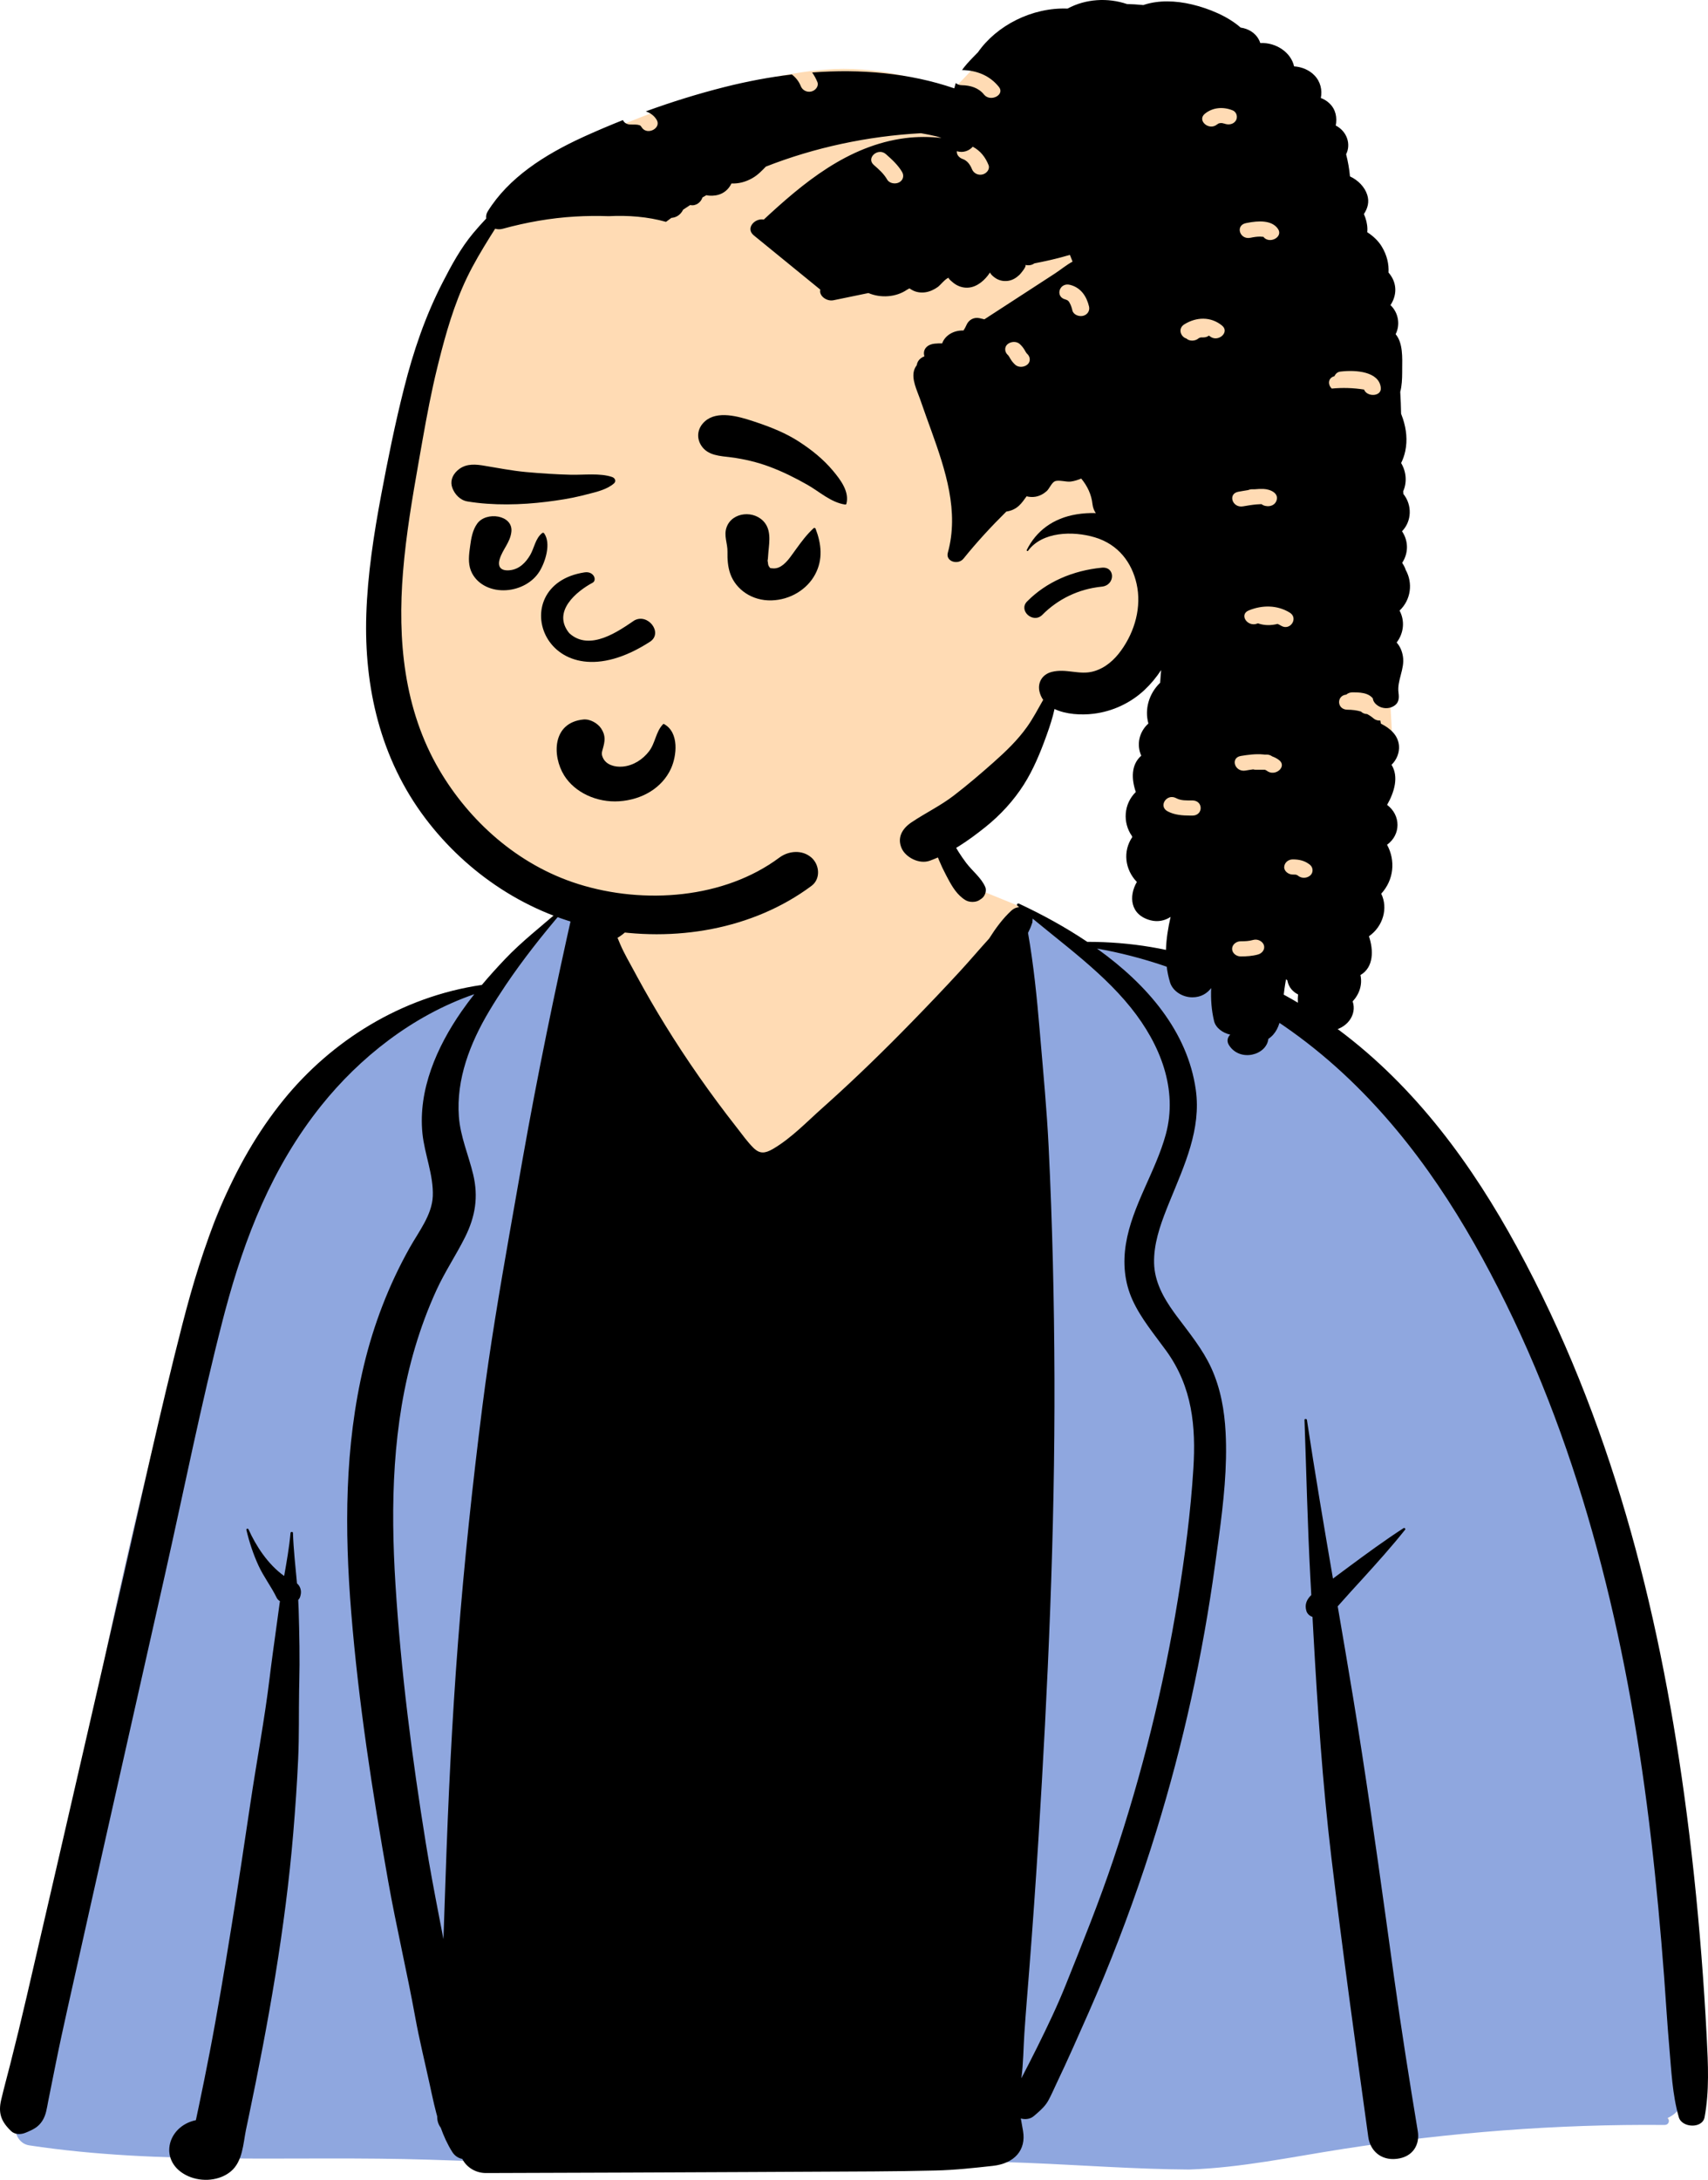 <svg width="392" height="500" viewBox="0 0 392 500" fill="none" xmlns="http://www.w3.org/2000/svg">
<path fill-rule="evenodd" clip-rule="evenodd" d="M46.553 288.614C53.427 260.022 77.806 237.836 110.594 226.784C116.896 223.654 123.006 210.226 131.476 207.767C132.834 207.373 130.691 210.51 131.476 210.697C134.277 211.366 137.416 211.435 140.509 209.022C146.036 204.709 147.77 192.108 151.131 186.413C168.856 156.376 213.11 168.128 219.039 201.333C223.173 203.699 229.017 205.783 233.517 207.689C238.151 209.652 242.227 214.406 247.002 216.106C251.263 217.622 258.283 216.548 262.577 217.87C282.323 223.951 299.048 231.625 312.16 247.172C314.923 250.451 318.038 254.482 320.552 257.795C333.514 270.895 342.517 285.578 350.809 301.331C374.009 347.569 380.319 398.765 385.98 448.583C385.851 457.3 392.44 481.471 382.695 485.65C383.278 486.18 383.067 487.244 381.986 487.235C357.278 487.016 332.627 488.957 308.302 492.732C296.566 494.553 284.892 497.05 272.937 497.461C248.121 497.31 223.394 493.66 198.61 497.114C168.816 497.114 132.608 496.352 99.462 495.233C68.485 494.188 37.341 496.549 6.747 491.924C4.326 491.588 3.143 488.995 3.651 487.137C7.24 475.654 9.002 463.836 11.016 452.084C10.615 444.546 11.332 436.677 14.509 429.656C22.808 382.258 33.45 335.169 46.553 288.614Z" fill="#FFDBB4"/>
<path fill-rule="evenodd" clip-rule="evenodd" d="M131.476 210.871C130.69 210.684 132.834 207.546 131.476 207.94C123.006 210.4 116.896 223.828 110.594 226.957C77.806 238.01 53.427 260.196 46.552 288.787C33.45 335.343 22.808 382.432 14.509 429.829C11.332 436.85 10.615 444.72 11.016 452.258L10.7 454.114C8.811 465.253 7.051 476.432 3.65 487.31C3.143 489.168 4.325 491.761 6.747 492.098C36.993 496.67 67.777 494.414 98.406 495.373L104.79 495.583C136.451 496.605 170.405 497.288 198.61 497.288C223.394 493.833 248.121 497.484 272.937 497.634C284.892 497.224 296.565 494.727 308.302 492.905C332.627 489.131 357.278 487.19 381.986 487.409C383.067 487.418 383.278 486.353 382.695 485.823C392.44 481.644 385.851 457.474 385.98 448.757L385.468 444.27C379.925 395.871 373.312 346.355 350.809 301.504L350.135 300.229C342.027 284.959 333.163 270.714 320.552 257.968L319.78 256.954C317.418 253.857 314.647 250.297 312.16 247.345C299.048 231.798 282.323 224.125 262.576 218.044C258.283 216.722 251.263 217.796 247.002 216.279C242.536 214.69 238.681 210.428 234.41 208.277L234.41 224.32L172.605 277.77L137.551 230.582L133.986 211.255C133.127 211.208 132.287 211.065 131.476 210.871Z" fill="#8FA7DF"/>
<path fill-rule="evenodd" clip-rule="evenodd" d="M56.55 350.915C57.203 353.701 58.12 356.488 59.338 359.128C60.511 361.675 62.279 363.958 63.497 366.475C63.661 366.814 63.928 367.071 64.251 367.266L64.15 367.951L64.057 368.636C63.45 373.257 62.767 377.865 62.175 382.485L61.888 384.797C60.724 394.444 58.887 404.043 57.461 413.665C56.064 423.086 54.643 432.508 53.123 441.916C51.553 451.616 49.953 461.303 48.086 470.963C47.298 475.043 46.475 479.12 45.618 483.193L44.956 486.311C38.142 487.75 36.28 496.089 43.218 499.167C46.367 500.558 50.413 500.223 53.009 498.037C55.706 495.758 55.818 491.649 56.444 488.562L57.047 485.694C61.559 464.128 65.475 442.314 67.306 420.443C67.776 414.796 68.173 409.144 68.43 403.487C68.675 398.166 68.558 392.846 68.652 387.526L68.683 386.074C68.826 380.401 68.707 374.736 68.539 369.062C68.519 368.371 68.485 367.679 68.445 366.984C68.672 366.749 68.836 366.471 68.905 366.201L68.995 365.845C69.218 364.927 68.965 363.853 68.162 363.197C67.816 359.332 67.361 355.471 67.237 351.61C67.227 351.293 66.707 351.302 66.677 351.61C66.384 354.897 65.8 358.193 65.216 361.484C61.457 358.832 58.679 354.458 57.04 350.797C56.921 350.532 56.48 350.628 56.55 350.915ZM145.483 197.258C144.859 199.762 143.625 202.01 141.971 204.102C141.184 205.102 140.288 206.032 139.213 206.81C138.291 207.475 137.242 207.91 136.261 208.488C134.835 208.292 133.345 208.767 132.344 209.688L132.502 208.341C132.552 207.906 131.73 207.819 131.636 208.24C127.303 227.423 123.352 246.618 119.931 265.94L118.432 274.472L117.021 282.483C114.679 295.831 112.413 309.174 110.707 322.619C108.434 340.563 106.523 358.554 105.127 376.57C103.725 394.713 102.863 412.869 102.249 431.047C102.096 435.63 101.932 440.208 101.774 444.79L100.716 439.311C99.66 433.832 98.625 428.347 97.738 422.843C94.553 403.144 92.007 383.305 90.765 363.436C89.626 345.254 90.007 326.711 95.276 308.998C96.604 304.542 98.228 300.155 100.189 295.881C102.091 291.725 104.685 287.873 106.731 283.778C109.108 279.012 109.821 274.517 108.598 269.387C107.528 264.917 105.651 260.713 105.315 256.113C104.685 247.574 107.85 239.305 112.322 231.831C113.501 229.862 114.744 227.918 116.041 225.992C119.968 220.171 124.396 214.562 128.991 209.184C129.239 208.897 128.714 208.58 128.446 208.815C124.257 212.449 119.676 216.023 115.907 219.992C114.075 221.923 112.288 223.892 110.594 225.914C92.013 228.64 76.046 238.8 65.132 252.218C52.746 267.443 46.482 285.769 41.846 303.816C36.691 323.872 32.343 344.111 27.712 364.266C22.919 385.122 18.15 405.978 13.326 426.83C10.93 437.181 8.532 447.534 6.141 457.89C4.927 463.133 3.654 468.363 2.323 473.589C1.639 476.268 0.906 478.941 0.272 481.628C-0.441 484.659 0.223 486.597 2.56 488.824C3.422 489.65 4.784 489.637 5.853 489.198L6.188 489.059L6.511 488.922C7.835 488.351 8.872 487.76 9.696 486.489C10.603 485.093 10.746 483.546 11.058 481.994C11.633 479.137 12.202 476.281 12.776 473.42C13.635 469.142 14.568 464.876 15.518 460.611L20.284 439.297C21.555 433.614 22.827 427.932 24.108 422.252C28.678 401.939 33.254 381.631 37.83 361.323C42.223 341.823 46.11 322.189 51.112 302.803L51.396 301.71L51.685 300.62C56.157 283.907 62.406 267.741 73.744 253.578C82.47 242.687 94.588 232.962 108.861 228.04C107.855 229.31 106.889 230.605 105.968 231.927C100.184 240.222 95.96 250.07 96.95 259.948C97.435 264.774 99.525 269.517 99.328 274.382C99.144 278.704 96.098 282.499 93.993 286.26C89.215 294.782 85.758 303.838 83.529 313.128C79.057 331.784 79.072 350.98 80.613 369.918C82.287 390.505 85.466 411.087 89.086 431.473C90.943 441.929 93.414 452.299 95.306 462.738C96.242 467.885 97.515 473.02 98.629 478.141L99.16 480.588C99.458 481.946 99.766 483.3 100.122 484.639L100.342 485.441V485.584C100.352 486.572 100.66 487.389 101.155 488.041C101.833 489.949 102.675 491.811 103.794 493.598C104.368 494.511 105.201 495.023 106.107 495.211C107.018 497.041 109.083 498.449 111.549 498.441L143.982 498.332C162.82 498.267 181.659 498.158 200.497 498.067C205.251 498.045 210 497.967 214.749 497.858C219.201 497.75 223.47 497.28 227.873 496.793C232.845 496.245 235.539 493.154 234.796 488.793C234.633 487.832 234.455 486.876 234.286 485.92C235.277 486.206 236.455 486.072 237.252 485.389L238 484.747C239.036 483.847 239.963 482.963 240.62 481.763C241.298 480.528 241.849 479.224 242.448 477.963C243.74 475.25 244.998 472.529 246.222 469.794C248.672 464.324 251.124 458.833 253.402 453.307C257.913 442.364 261.905 431.255 265.376 420.021C271.567 399.979 276.044 379.549 278.867 358.936L279.542 354.024L279.738 352.572C280.808 344.583 281.709 336.47 281.284 328.498C281.021 323.506 280.14 318.477 278.015 313.815C276.054 309.516 273.028 305.838 270.151 301.994L269.822 301.551L269.491 301.096C266.974 297.605 264.972 293.956 264.872 289.717C264.77 285.414 266.198 281.228 267.794 277.2L268.192 276.207L268.459 275.549C271.855 267.225 275.719 259.019 274.444 249.961C272.562 236.622 263.351 225.871 251.763 217.579C262.069 219.371 272.27 222.909 281.273 227.397C291.906 232.701 301.479 239.701 309.734 247.6C325.334 262.53 336.472 280.443 345.588 298.938C355.132 318.294 362.209 338.576 367.542 359.123C372.905 379.788 376.495 400.783 378.947 421.861C380.17 432.352 381.131 442.868 381.928 453.39C382.334 458.781 382.641 464.181 383.116 469.563C383.592 474.942 383.805 480.402 385.301 485.637C385.999 488.076 390.709 488.324 391.213 485.637C392.333 479.636 392.02 473.431 391.708 467.355L391.679 466.803C391.372 460.751 390.971 454.703 390.496 448.655C389.525 436.295 388.228 423.952 386.534 411.648C380.596 368.458 369.646 325.494 348.168 286.069C338.056 267.5 325.076 249.457 307.02 236.049C298.423 229.67 288.732 224.579 278.287 220.892C268.947 217.593 259.458 216.032 249.534 216.036C244.557 212.688 239.214 209.771 233.876 207.279C233.554 207.128 233.217 207.493 233.484 207.728C233.622 207.845 233.757 207.966 233.895 208.08C233.291 208.115 232.667 208.362 232.108 208.88C230.146 210.684 228.492 212.94 227.012 215.283C224.758 217.753 222.609 220.305 220.36 222.748C216.761 226.661 213.076 230.518 209.346 234.344C203.083 240.774 196.616 247.082 189.872 253.136L188.745 254.143C185.249 257.252 181.708 260.973 177.573 263.434L177.352 263.563C175.608 264.561 174.371 264.742 172.883 263.252C171.531 261.896 170.405 260.322 169.248 258.826L168.981 258.483C163.073 250.948 157.595 243.135 152.638 235.092C150.379 231.432 148.229 227.718 146.19 223.963L145.581 222.836C144.472 220.766 143.268 218.736 142.353 216.605C142.14 216.106 141.932 215.606 141.729 215.11C144.849 213.314 147.265 209.428 148.141 206.384C149.053 203.223 148.592 199.98 146.968 197.089C146.661 196.545 145.631 196.68 145.483 197.258ZM299.393 325.702C299.825 337.72 300.087 349.75 300.731 361.758L300.953 365.857C299.949 366.84 299.359 367.975 299.83 369.532C300.012 370.127 300.553 370.666 301.226 370.866L301.436 374.678C302.392 391.827 303.512 408.941 305.56 426.047C308.12 447.456 311.081 468.828 314.037 490.198C314.458 493.224 316.856 495.623 320.585 495.18C324.358 494.732 325.888 491.849 325.393 488.845C323.447 477.059 321.575 465.263 319.935 453.438L318.068 439.965C315.727 423.123 313.331 406.284 310.571 389.496C309.417 382.479 308.218 375.466 307.015 368.453L307.436 367.975C309.155 366.014 310.933 364.097 312.691 362.167C316.068 358.445 319.401 354.753 322.496 350.858C322.65 350.662 322.337 350.375 322.115 350.524C317.777 353.337 313.671 356.345 309.541 359.402L305.925 362.088C303.846 349.971 301.785 337.85 299.949 325.702C299.904 325.398 299.384 325.376 299.393 325.702ZM236.99 210.697C239.6 212.857 242.269 214.971 244.899 217.119L245.863 217.909L246.822 218.703C251.444 222.551 255.872 226.557 259.562 231.157C266.337 239.605 270.373 249.904 267.556 260.217C265.218 268.76 259.855 276.504 258.414 285.26C257.691 289.647 258.042 294.056 259.924 298.198C261.846 302.425 264.916 306.046 267.675 309.859C273.667 318.146 274.484 327.242 273.889 336.841C273.265 346.867 271.953 356.897 270.334 366.832C267.056 386.962 262.113 406.883 255.571 426.391C252.297 436.16 248.43 445.721 244.582 455.32C242.666 460.099 240.432 464.764 238.13 469.407C236.916 471.85 235.673 474.28 234.41 476.706C234.876 473.281 234.876 469.763 235.104 466.359C235.431 461.481 235.847 456.612 236.228 451.738C237.005 441.847 237.698 431.947 238.317 422.047C240.511 386.744 242.126 351.41 242.007 316.051C241.947 298.368 241.536 280.686 240.67 263.021C240.263 254.703 239.476 246.392 238.765 238.085L238.614 236.305C237.985 228.849 237.233 221.375 235.941 213.984C236.323 213.226 236.655 212.459 236.902 211.671L236.99 211.375L236.926 211.384C236.985 211.153 237.005 210.923 236.99 210.697ZM214.417 180.315C214.364 180.111 214.032 180.128 213.972 180.315C212.501 184.663 213.021 189.445 214.289 193.819C214.972 196.189 215.943 198.489 217.116 200.706L217.527 201.482C218.533 203.37 219.665 205.316 221.624 206.493C222.44 206.984 223.902 207.014 224.719 206.493L225.135 206.215C225.204 206.168 225.272 206.12 225.338 206.071C226.1 205.51 226.477 204.271 226.125 203.454C225.219 201.345 223.163 199.797 221.742 197.919C220.484 196.25 219.37 194.489 218.444 192.658C216.448 188.698 215.552 184.493 214.417 180.315Z" fill="black"/>
<path fill-rule="evenodd" clip-rule="evenodd" d="M223.283 15.798L219.014 20.264C221.378 21.729 223.609 23.201 225.707 24.681L225.709 24.676C215.988 19.096 205.222 15.798 193.592 15.798C171.192 15.798 125.691 32.727 115.406 44.937C110.301 50.997 100.816 69.6 95.895 89.824C91.942 106.074 86.062 151.983 91.942 169.234C99.467 191.312 124.226 211.717 149.756 211.717C175.286 211.717 214.921 195.502 243.13 159.967C244.42 158.342 259.232 156.459 269.799 150.36L267.025 177.25L264.916 192.892L265.382 194.005C272.95 212.012 278.947 221.406 283.373 222.188C287.89 222.985 297.088 216.472 310.968 202.646L312.742 196.097C317.246 179.391 319.499 170.424 319.499 169.195L319.496 168.971C319.429 166.144 318.322 150.14 318.299 145.834L318.299 81.286C303.372 37.627 289.127 15.798 275.564 15.798H223.283Z" fill="#FFDBB4"/>
<path fill-rule="evenodd" clip-rule="evenodd" d="M258.653 0.93C254.264 -0.566 249.179 -0.283 245.013 1.969C236.834 1.66 228.7 5.869 224.436 12.012C224.347 12.099 224.252 12.186 224.168 12.273L223.264 13.2C222.409 14.085 221.506 15.06 220.791 16.067C224.294 16.137 227.212 17.393 229.249 19.93C230.702 21.741 227.373 23.461 225.887 21.749L225.835 21.686C224.612 20.163 222.766 19.573 220.71 19.542C220.12 19.534 219.673 19.335 219.356 19.042C219.23 19.446 219.118 19.854 219.014 20.264C208.665 16.723 197.509 15.785 186.397 16.625C186.884 17.319 187.291 18.062 187.605 18.843C187.96 19.729 187.202 20.746 186.224 20.983C185.166 21.238 184.21 20.693 183.828 19.85L183.793 19.768C183.366 18.703 182.668 17.79 181.732 17.082C176.501 17.706 171.308 18.698 166.241 19.977C160.151 21.516 154.118 23.393 148.219 25.543C149.218 25.888 150.081 26.471 150.686 27.443C151.892 29.385 148.575 31.123 147.317 29.267L147.272 29.199C147.149 29 147.039 28.88 146.959 28.812L146.931 28.789L146.757 28.718L146.432 28.637L146.308 28.61C146.198 28.588 146.153 28.589 145.864 28.575C145.479 28.556 145.094 28.558 144.709 28.558C143.804 28.557 143.226 28.113 142.965 27.545C140.054 28.701 137.179 29.919 134.356 31.194L133.685 31.5C124.97 35.505 116.715 40.766 111.925 48.507C111.608 49.024 111.51 49.589 111.589 50.128C110.566 51.206 109.578 52.319 108.629 53.45C105.733 56.911 103.613 60.845 101.607 64.745C97.569 72.588 94.851 80.645 92.731 89.044C90.68 97.14 89.025 105.322 87.487 113.505C85.783 122.596 84.365 131.765 84.068 140.986C83.544 157.425 87.196 173.959 97.688 187.798C107.047 200.146 121.141 209.95 137.855 213.089C154.855 216.28 172.843 213.167 186.24 203.202C188.4 201.598 188.103 198.359 186.24 196.715C184.13 194.863 181.017 195.12 178.867 196.715C166.251 206.102 147.887 207.55 132.685 202.767C118.631 198.341 107.621 188.133 100.865 176.668C92.623 162.686 91.233 146.625 92.499 131.156C93.19 122.661 94.629 114.235 96.111 105.822L97.006 100.758C97.983 95.273 99.008 89.796 100.346 84.366L100.659 83.102C102.294 76.554 104.209 69.839 107.171 63.684C108.723 60.454 110.59 57.341 112.503 54.267C112.874 53.672 113.255 53.067 113.645 52.459C114.169 52.62 114.767 52.646 115.394 52.472C120.796 50.993 126.345 50.002 131.993 49.672C134.567 49.52 137.144 49.497 139.718 49.585C144.125 49.36 148.654 49.7 152.852 50.889C153.263 50.579 153.679 50.276 154.095 49.972C154.207 49.964 154.32 49.954 154.432 49.934C155.503 49.749 156.256 49.08 156.71 48.234C156.734 48.189 156.755 48.144 156.775 48.1C157.312 47.738 157.854 47.383 158.401 47.032C159.733 47.336 160.9 46.361 161.214 45.292C161.511 45.116 161.812 44.945 162.112 44.773C162.347 44.823 162.58 44.865 162.807 44.88C163.788 44.942 164.735 44.81 165.605 44.398C166.705 43.877 167.408 43.036 167.879 42.081C169.543 42.171 171.228 41.696 172.715 40.836C173.923 40.139 174.848 39.177 175.768 38.217C186.975 33.819 199.158 31.223 211.369 30.558C212.572 30.761 213.766 31.003 214.946 31.285C215.225 31.352 215.621 31.483 216.077 31.64C213.355 31.351 210.597 31.322 207.801 31.677C194.53 33.365 184.194 42.106 175.299 50.358C173.182 49.982 171.044 52.392 173.002 53.989L188.271 66.437C187.896 67.829 189.711 69.201 191.301 68.867C193.966 68.303 196.636 67.756 199.308 67.217C202.096 68.403 205.6 68.2 208.128 66.48C208.246 66.4 208.501 66.273 208.723 66.146C208.931 66.296 209.21 66.448 209.321 66.512C210.22 67.036 211.315 67.189 212.365 67.043C213.445 66.892 214.42 66.409 215.261 65.809C215.796 65.427 217.043 63.831 217.737 63.713L217.805 63.707C217.342 63.718 218.83 64.935 219.23 65.187C220.163 65.773 221.194 66.08 222.355 65.968C224.378 65.772 226.118 64.15 227.107 62.652L227.182 62.538L227.213 62.466L227.239 62.543C227.244 62.557 227.25 62.572 227.256 62.588C227.405 62.941 227.87 63.341 228.186 63.588C229.088 64.289 230.204 64.597 231.396 64.414C232.404 64.26 233.253 63.724 233.935 63.075L234.041 62.971C234.243 62.771 235.572 61.2 235.362 60.824L235.338 60.792L235.404 60.78C236.212 60.955 236.891 60.779 237.388 60.413C240.162 59.878 242.901 59.255 245.551 58.463C245.759 58.976 245.962 59.489 246.159 60.006C244.712 60.793 243.373 61.915 242.142 62.715C239.809 64.228 237.477 65.741 235.149 67.258L225.927 73.243L224.872 72.994C223.525 72.676 222.369 73.366 221.874 74.421L221.833 74.512C221.637 74.975 221.401 75.402 221.123 75.811C218.818 75.73 216.866 76.975 216.235 78.761C215.665 78.75 215.09 78.769 214.502 78.826C212.891 78.982 211.806 80.034 212.098 81.479L212.12 81.578L212.159 81.739C211.225 82.087 210.548 82.761 210.398 83.779C210.148 84.11 209.946 84.47 209.817 84.871C209.144 86.951 210.454 89.522 211.152 91.514L211.206 91.671C211.654 92.98 212.118 94.283 212.587 95.586L213.755 98.82C216.995 107.834 220.154 117.337 217.532 126.787C216.973 128.787 219.879 129.691 221.139 128.126C224.194 124.337 227.495 120.766 230.961 117.338L231.129 117.315C233.556 116.885 234.498 115.377 235.612 113.84C236.268 114.01 236.974 114.05 237.656 113.934C238.643 113.767 239.528 113.271 240.226 112.644C240.818 112.113 241.36 110.75 242.059 110.413C242.934 109.99 244.692 110.594 245.737 110.458C246.586 110.348 247.379 110.092 248.149 109.77C249.563 111.466 250.501 113.459 250.73 115.609C250.82 116.426 251.097 117.118 251.497 117.692C250.024 117.644 248.547 117.735 247.088 117.974C241.692 118.857 237.822 121.787 235.648 126.152C235.555 126.343 235.836 126.5 235.965 126.317C239.191 121.948 246.214 121.726 251.314 123.265C256.73 124.9 259.77 129.096 260.851 133.882C262.037 139.13 260.516 144.786 257.268 149.256C255.762 151.334 253.705 153.23 250.973 153.995C247.726 154.903 244.727 153.277 241.401 154.117C239.137 154.686 238.139 156.612 238.549 158.538C238.712 159.295 239.014 159.956 239.419 160.529C238.223 162.616 237.116 164.764 235.708 166.738C233.533 169.786 230.904 172.307 228.038 174.851C225.078 177.477 222.063 180.051 218.896 182.485C215.861 184.82 212.382 186.481 209.199 188.62C206.966 190.12 205.859 192.224 206.961 194.633C207.87 196.624 210.935 198.32 213.415 197.42C218.164 195.698 222.32 192.768 226.105 189.75C229.614 186.95 232.669 183.603 234.976 179.968C237.154 176.541 238.758 172.65 240.111 168.901L240.279 168.434C240.917 166.651 241.588 164.647 242.023 162.625C244.627 163.877 248.161 164.06 250.948 163.721C255.45 163.177 259.557 161.182 262.66 158.273C264.107 156.92 265.385 155.376 266.489 153.702C266.389 154.721 266.329 155.706 266.265 156.603C263.685 159.089 262.65 162.677 263.566 165.951C261.407 167.905 260.802 170.84 261.929 173.338C259.566 175.399 259.655 178.68 260.677 181.66C257.884 184.406 257.619 188.685 259.8 191.784L259.866 192.006C257.664 195.248 258.16 199.437 260.919 202.3C259.035 205.516 259.327 209.841 264.036 211.088C265.752 211.543 267.416 211.155 268.66 210.309C267.524 215.282 267.015 220.331 268.531 225.328C269.134 227.31 271.338 228.758 273.656 228.758C275.593 228.758 277.002 227.901 277.975 226.641C277.861 229.149 278.034 231.671 278.642 234.214C279.009 235.75 280.628 236.948 282.347 237.319C281.727 237.934 281.48 238.824 282.074 239.751C284.595 243.677 290.686 242.048 291.098 238.287C292.818 237.158 293.618 235.303 293.949 233.299C294.431 230.377 294.606 227.502 295.152 224.617L295.361 224.789L295.469 224.871L295.504 225.08C295.817 226.506 296.731 227.504 297.918 228.1C297.66 230.588 298.137 233.121 299.931 235.01C301.126 236.269 303.162 236.765 304.907 236.492C305.016 236.497 305.128 236.496 305.245 236.483C309.197 236.021 311.484 232.723 310.443 229.696C312.035 227.981 312.705 225.804 312.234 223.652C315.313 221.859 315.25 217.919 314.184 214.754C317.412 212.513 318.626 208.323 317.004 204.993C319.913 201.814 320.318 197.385 318.341 193.765C321.542 191.452 321.524 186.986 318.349 184.62C320.04 181.667 321.059 178.129 319.37 175.427C320.562 174.27 321.216 172.62 321.078 171.027C320.876 168.686 319.116 167.068 316.932 165.991L316.78 165.258C316.267 165.314 315.721 165.188 315.239 164.781C314.762 164.378 314.271 164.054 313.764 163.786C313.189 163.779 312.694 163.554 312.347 163.208C311.395 162.923 310.371 162.798 309.236 162.786C306.784 162.763 306.698 159.537 308.98 159.328C309.34 159.009 309.836 158.807 310.374 158.807L310.796 158.809C311.781 158.817 312.776 158.87 313.69 159.215C314.284 159.439 314.742 159.776 315.077 160.188C315.14 160.811 315.526 161.433 316.36 161.946C317.324 162.539 318.643 162.608 319.675 162.072C321.119 161.321 321.134 160.148 320.967 158.873C320.603 156.085 322.425 153.46 321.991 150.608C321.799 149.346 321.322 148.257 320.543 147.378C322.185 145.216 322.474 142.426 321.211 140.054C323.843 137.562 324.298 133.721 322.62 130.723C322.595 130.65 322.577 130.576 322.55 130.504C322.361 129.995 322.099 129.535 321.811 129.096C323.285 126.85 323.274 124.093 321.776 121.857C324.045 119.53 324.117 115.827 322.099 113.32C322.087 113.113 322.063 112.905 322.042 112.697C322.968 110.582 322.746 108.177 321.571 106.21C321.99 105.36 322.314 104.445 322.52 103.47C323.049 100.957 322.777 98.514 321.987 96.062C321.859 95.675 321.715 95.288 321.562 94.901C321.536 93.221 321.464 91.549 321.368 89.88C321.744 88.467 321.804 86.915 321.812 85.473L321.815 84.538C321.833 82.16 322.022 78.677 320.312 76.655C321.41 74.471 320.959 71.719 319.127 69.987C320.413 68.042 320.682 65.653 319.39 63.494C319.183 63.147 318.942 62.823 318.678 62.517C318.785 60.54 318.312 58.502 317.114 56.537C316.337 55.258 315.175 54.15 313.793 53.264C313.817 53.002 313.831 52.74 313.826 52.483C313.802 51.332 313.512 50.177 313.024 49.099C313.9 47.783 314.306 46.3 313.793 44.702C313.22 42.894 311.712 41.337 309.83 40.459C309.678 38.754 309.375 37.059 308.943 35.386C310.099 33.12 309.178 30.128 306.564 28.793C306.905 26.982 306.597 25.104 305.099 23.689C304.531 23.153 303.862 22.746 303.142 22.477C303.489 20.656 303.097 18.761 301.666 17.278C300.497 16.067 298.764 15.331 297.001 15.223C296.322 12.055 292.882 9.687 289.252 9.876C288.799 8.481 287.715 7.265 286.034 6.648C285.603 6.49 285.168 6.386 284.735 6.329C281.784 3.71 277.39 1.934 273.586 1.025C269.771 0.117 265.903 0.029 262.627 1.085L262.389 1.164L262.122 1.134C260.965 1.021 259.809 0.956 258.653 0.93ZM287.646 215.591C288.665 215.312 289.802 215.922 290.078 216.806C290.37 217.74 289.72 218.665 288.697 218.945C287.423 219.295 286.084 219.382 284.756 219.383C283.688 219.384 282.779 218.583 282.779 217.644C282.779 216.7 283.684 215.906 284.756 215.905C285.836 215.904 286.634 215.869 287.646 215.591ZM296.711 197.123C298.235 197.124 299.541 197.444 300.671 198.383C301.424 199.01 301.443 200.22 300.671 200.843C299.891 201.472 298.76 201.509 297.96 200.91L297.806 200.788C297.787 200.773 297.773 200.762 297.761 200.752C297.697 200.715 297.632 200.678 297.564 200.647L297.693 200.721C297.791 200.783 297.563 200.681 297.436 200.633L297.396 200.619L297.383 200.616L297.28 200.609C297.091 200.6 296.901 200.601 296.711 200.601C295.677 200.6 294.687 199.802 294.734 198.862C294.783 197.92 295.603 197.122 296.711 197.123ZM267.961 186.089C265.821 184.935 267.732 181.982 269.878 183.046L269.956 183.086C271.056 183.68 272.409 183.599 273.655 183.6C276.199 183.601 276.203 187.079 273.655 187.078L273.234 187.076C271.407 187.064 269.559 186.952 267.961 186.089ZM284.8 173.394C286.416 173.127 288.227 172.888 289.928 173.051L290.211 173.082H290.734C291.189 173.082 291.629 173.243 291.982 173.496C292.542 173.7 293.071 173.974 293.555 174.342C295.481 175.811 292.674 178.262 290.759 176.802C290.653 176.721 290.529 176.654 290.392 176.599L290.287 176.56H288.172C287.98 176.56 287.793 176.525 287.61 176.474C286.924 176.557 286.284 176.676 285.851 176.748C283.364 177.16 282.299 173.808 284.8 173.394ZM286.605 140.013C289.704 138.748 293.135 138.757 296.001 140.513C298.05 141.768 296.147 144.729 294.08 143.56L294.006 143.516C293.749 143.359 293.485 143.227 293.218 143.108C291.763 143.478 290.299 143.495 288.892 143.04L288.709 142.978L288.6 143.016C286.307 143.951 284.297 140.954 286.605 140.013ZM252.864 134.563C255.994 134.254 256.019 129.904 252.864 130.215C246.202 130.873 240.157 133.478 235.73 137.953C233.67 140.034 237.062 143.078 239.159 141.09L239.224 141.027C242.744 137.469 247.495 135.092 252.864 134.563ZM287.93 112.228C288.626 112.161 289.321 112.127 290.004 112.156C291.646 112.226 293.645 113.189 292.925 114.93C292.347 116.325 290.453 116.38 289.518 115.636C289.129 115.645 288.741 115.667 288.354 115.702C287.322 115.795 286.299 115.969 285.282 116.145C282.796 116.575 281.732 113.223 284.231 112.791L285.335 112.598C285.708 112.534 286.083 112.472 286.461 112.414C286.687 112.316 286.929 112.249 287.187 112.232L287.318 112.228H287.93ZM307.572 85.244L307.804 85.216C311.142 84.84 316.501 85.186 316.906 88.924C317.13 90.995 313.73 91.125 313.059 89.355C310.594 88.964 308.108 88.889 305.66 89.126C304.726 88.291 304.719 86.687 306.274 86.286C306.493 85.767 306.951 85.323 307.572 85.244ZM231.268 78.93C232.039 78.307 233.304 78.224 234.063 78.93C234.501 79.336 234.866 79.787 235.155 80.284L235.347 80.619C235.38 80.674 235.413 80.73 235.448 80.784C235.513 80.886 235.585 80.982 235.656 81.08L235.704 81.121C235.722 81.138 235.745 81.159 235.771 81.183C236.482 81.845 236.573 82.996 235.771 83.643C235 84.266 233.735 84.349 232.976 83.643C232.539 83.237 232.173 82.786 231.884 82.289L231.692 81.954C231.659 81.898 231.626 81.843 231.591 81.789C231.527 81.687 231.453 81.59 231.383 81.492L231.305 81.423C231.293 81.413 231.281 81.401 231.268 81.389C230.556 80.728 230.467 79.577 231.268 78.93ZM271.803 74.401C274.589 72.664 277.901 72.583 280.461 74.672C282.309 76.18 279.594 78.596 277.731 77.183L277.665 77.132C277.598 77.076 277.529 77.028 277.461 76.981C277.127 77.231 276.702 77.39 276.217 77.391C276.09 77.391 275.963 77.391 275.837 77.393L275.647 77.399L275.545 77.406L275.532 77.408L275.444 77.442C275.281 77.506 275.057 77.606 275.364 77.436C275.296 77.468 275.231 77.505 275.166 77.542L275.053 77.633C274.307 78.253 273.018 78.334 272.278 77.649C270.968 77.259 270.273 75.354 271.803 74.401ZM244.573 68.703L244.522 68.689C242.08 68.076 243.118 64.719 245.573 65.335C248.178 65.989 249.422 68.122 249.943 70.306C250.162 71.225 249.636 72.186 248.562 72.445C247.581 72.682 246.351 72.154 246.13 71.231C245.976 70.581 245.797 70.03 245.515 69.519L245.344 69.227C245.265 69.094 245.237 69.072 244.967 68.865C244.922 68.83 244.716 68.746 244.573 68.703ZM285.938 51.186L286.32 51.109C288.7 50.65 291.858 50.411 293.294 52.486C294.604 54.376 291.3 56.097 289.94 54.31C289.919 54.31 289.895 54.31 289.867 54.312L289.823 54.316L289.213 54.273C288.453 54.268 287.726 54.386 286.99 54.54C284.516 55.055 283.46 51.702 285.938 51.186ZM200.526 37.815C198.725 36.23 201.519 33.77 203.321 35.356C204.746 36.609 206.12 37.871 207.046 39.464C207.532 40.299 207.294 41.351 206.337 41.843C205.454 42.298 204.121 42.059 203.632 41.219C202.83 39.839 201.817 38.951 200.526 37.815ZM223.255 33.655C225.035 34.582 226.187 36.109 226.886 37.876C227.237 38.763 226.486 39.778 225.505 40.015C224.451 40.27 223.488 39.727 223.109 38.883L223.074 38.8C222.887 38.328 222.587 37.77 222.217 37.348C221.901 36.989 221.409 36.629 221.039 36.509C220.148 36.221 219.516 35.511 219.598 34.681C221.064 35.127 222.424 34.591 223.255 33.655ZM276.527 26.09C278.322 24.624 280.731 24.429 282.907 25.317C283.876 25.712 284.119 26.941 283.616 27.696C283.035 28.571 281.884 28.717 280.912 28.32C281.162 28.422 280.711 28.288 280.516 28.238C280.491 28.249 280.165 28.236 280.052 28.237L279.917 28.244C279.916 28.245 279.949 28.245 280.017 28.243C279.922 28.262 279.828 28.284 279.736 28.31L279.618 28.346C279.677 28.335 279.41 28.488 279.336 28.539L279.322 28.549C277.459 30.07 274.657 27.616 276.527 26.09Z" fill="black"/>
<path fill-rule="evenodd" clip-rule="evenodd" d="M137.977 167.104C137.217 165.944 135.468 164.87 133.867 165.035C126.697 165.773 126.709 173.405 129.478 177.861C131.933 181.811 137.013 184.13 142.098 183.792C147.44 183.436 151.992 180.678 153.995 176.291C155.32 173.389 155.932 168.031 152.408 166.081C152.343 166.045 152.235 166.054 152.183 166.107C150.493 167.832 150.427 170.423 148.947 172.344C147.572 174.131 145.434 175.607 142.93 175.835C141.06 176.005 139.169 175.413 138.437 173.939C138.041 173.142 138.086 172.709 138.235 172.16L138.37 171.683C138.839 170.013 139.049 168.742 137.977 167.104ZM136.06 133.633C132.32 135.629 126.622 140.282 130.645 145.23C135.381 149.592 142.199 144.59 145.558 142.328C148.674 140.575 152.174 145.084 149.283 147.131C125.006 162.911 115.153 134.155 134.168 131.287C136.262 130.971 137.04 133.016 136.06 133.633ZM175.551 119.949C173.255 116.926 168.016 117.371 166.751 120.959C166.066 122.902 167.012 124.649 166.963 126.59C166.922 128.229 167.045 130.056 167.617 131.644C168.922 135.265 172.632 137.822 177.02 137.716C181.394 137.61 185.246 135.18 187.078 131.757C188.916 128.321 188.527 124.765 187.185 121.271C187.12 121.103 186.87 121.022 186.719 121.163C185.132 122.643 183.971 124.206 182.77 125.863L181.538 127.562C180.597 128.841 179.229 130.475 177.472 130.372L177.208 130.35C176.72 130.313 176.795 130.398 176.418 129.814C176.244 129.543 176.276 129.041 176.191 128.721L176.162 128.614L176.178 128.556C176.215 128.401 176.252 128.11 176.282 127.604L176.288 127.493C176.416 125.129 177.177 122.091 175.551 119.949ZM117.366 121.962C117.777 118.095 111.585 117.236 109.526 120.098C108.452 121.59 108.14 123.464 107.902 125.24L107.791 126.083C107.548 127.906 107.451 129.804 108.353 131.505C109.773 134.185 112.862 135.601 116.194 135.377C119.376 135.162 122.279 133.542 123.809 131.084C125.173 128.89 126.53 124.607 124.873 122.318C124.773 122.18 124.573 122.162 124.435 122.269C122.869 123.489 122.614 125.715 121.683 127.305C120.723 128.945 119.267 130.543 117.06 130.792C114.948 131.031 114.141 130.018 114.68 128.251C115.375 125.969 117.104 124.417 117.366 121.962ZM173.878 96.96L172.865 96.619C169.396 95.469 164.632 94.139 161.811 96.616C160.071 98.143 159.74 100.393 160.982 102.257C162.487 104.514 165.186 104.57 167.793 104.903C170.758 105.281 173.773 106 176.534 107.025C179.643 108.18 182.529 109.62 185.356 111.229C188.043 112.757 190.721 115.255 193.938 115.725C194.069 115.745 194.218 115.695 194.252 115.569C194.983 112.808 192.953 110.091 191.141 107.937C188.949 105.329 186.293 103.189 183.325 101.27C180.46 99.417 177.187 98.079 173.878 96.96ZM110.852 106.776L110.543 106.728C108.439 106.42 106.532 106.491 104.946 107.954C103.736 109.07 103.269 110.517 103.846 111.992C104.379 113.354 105.569 114.737 107.297 115.022C113.13 115.985 119.592 115.826 125.454 115.097C128.136 114.763 130.843 114.354 133.455 113.71L134.657 113.404C136.838 112.857 139.335 112.285 140.919 110.877C141.489 110.371 141.161 109.647 140.479 109.412C137.715 108.462 133.926 108.968 130.978 108.893C127.549 108.807 124.115 108.582 120.702 108.271C117.368 107.966 114.141 107.305 110.852 106.776Z" fill="black"/>
</svg>
